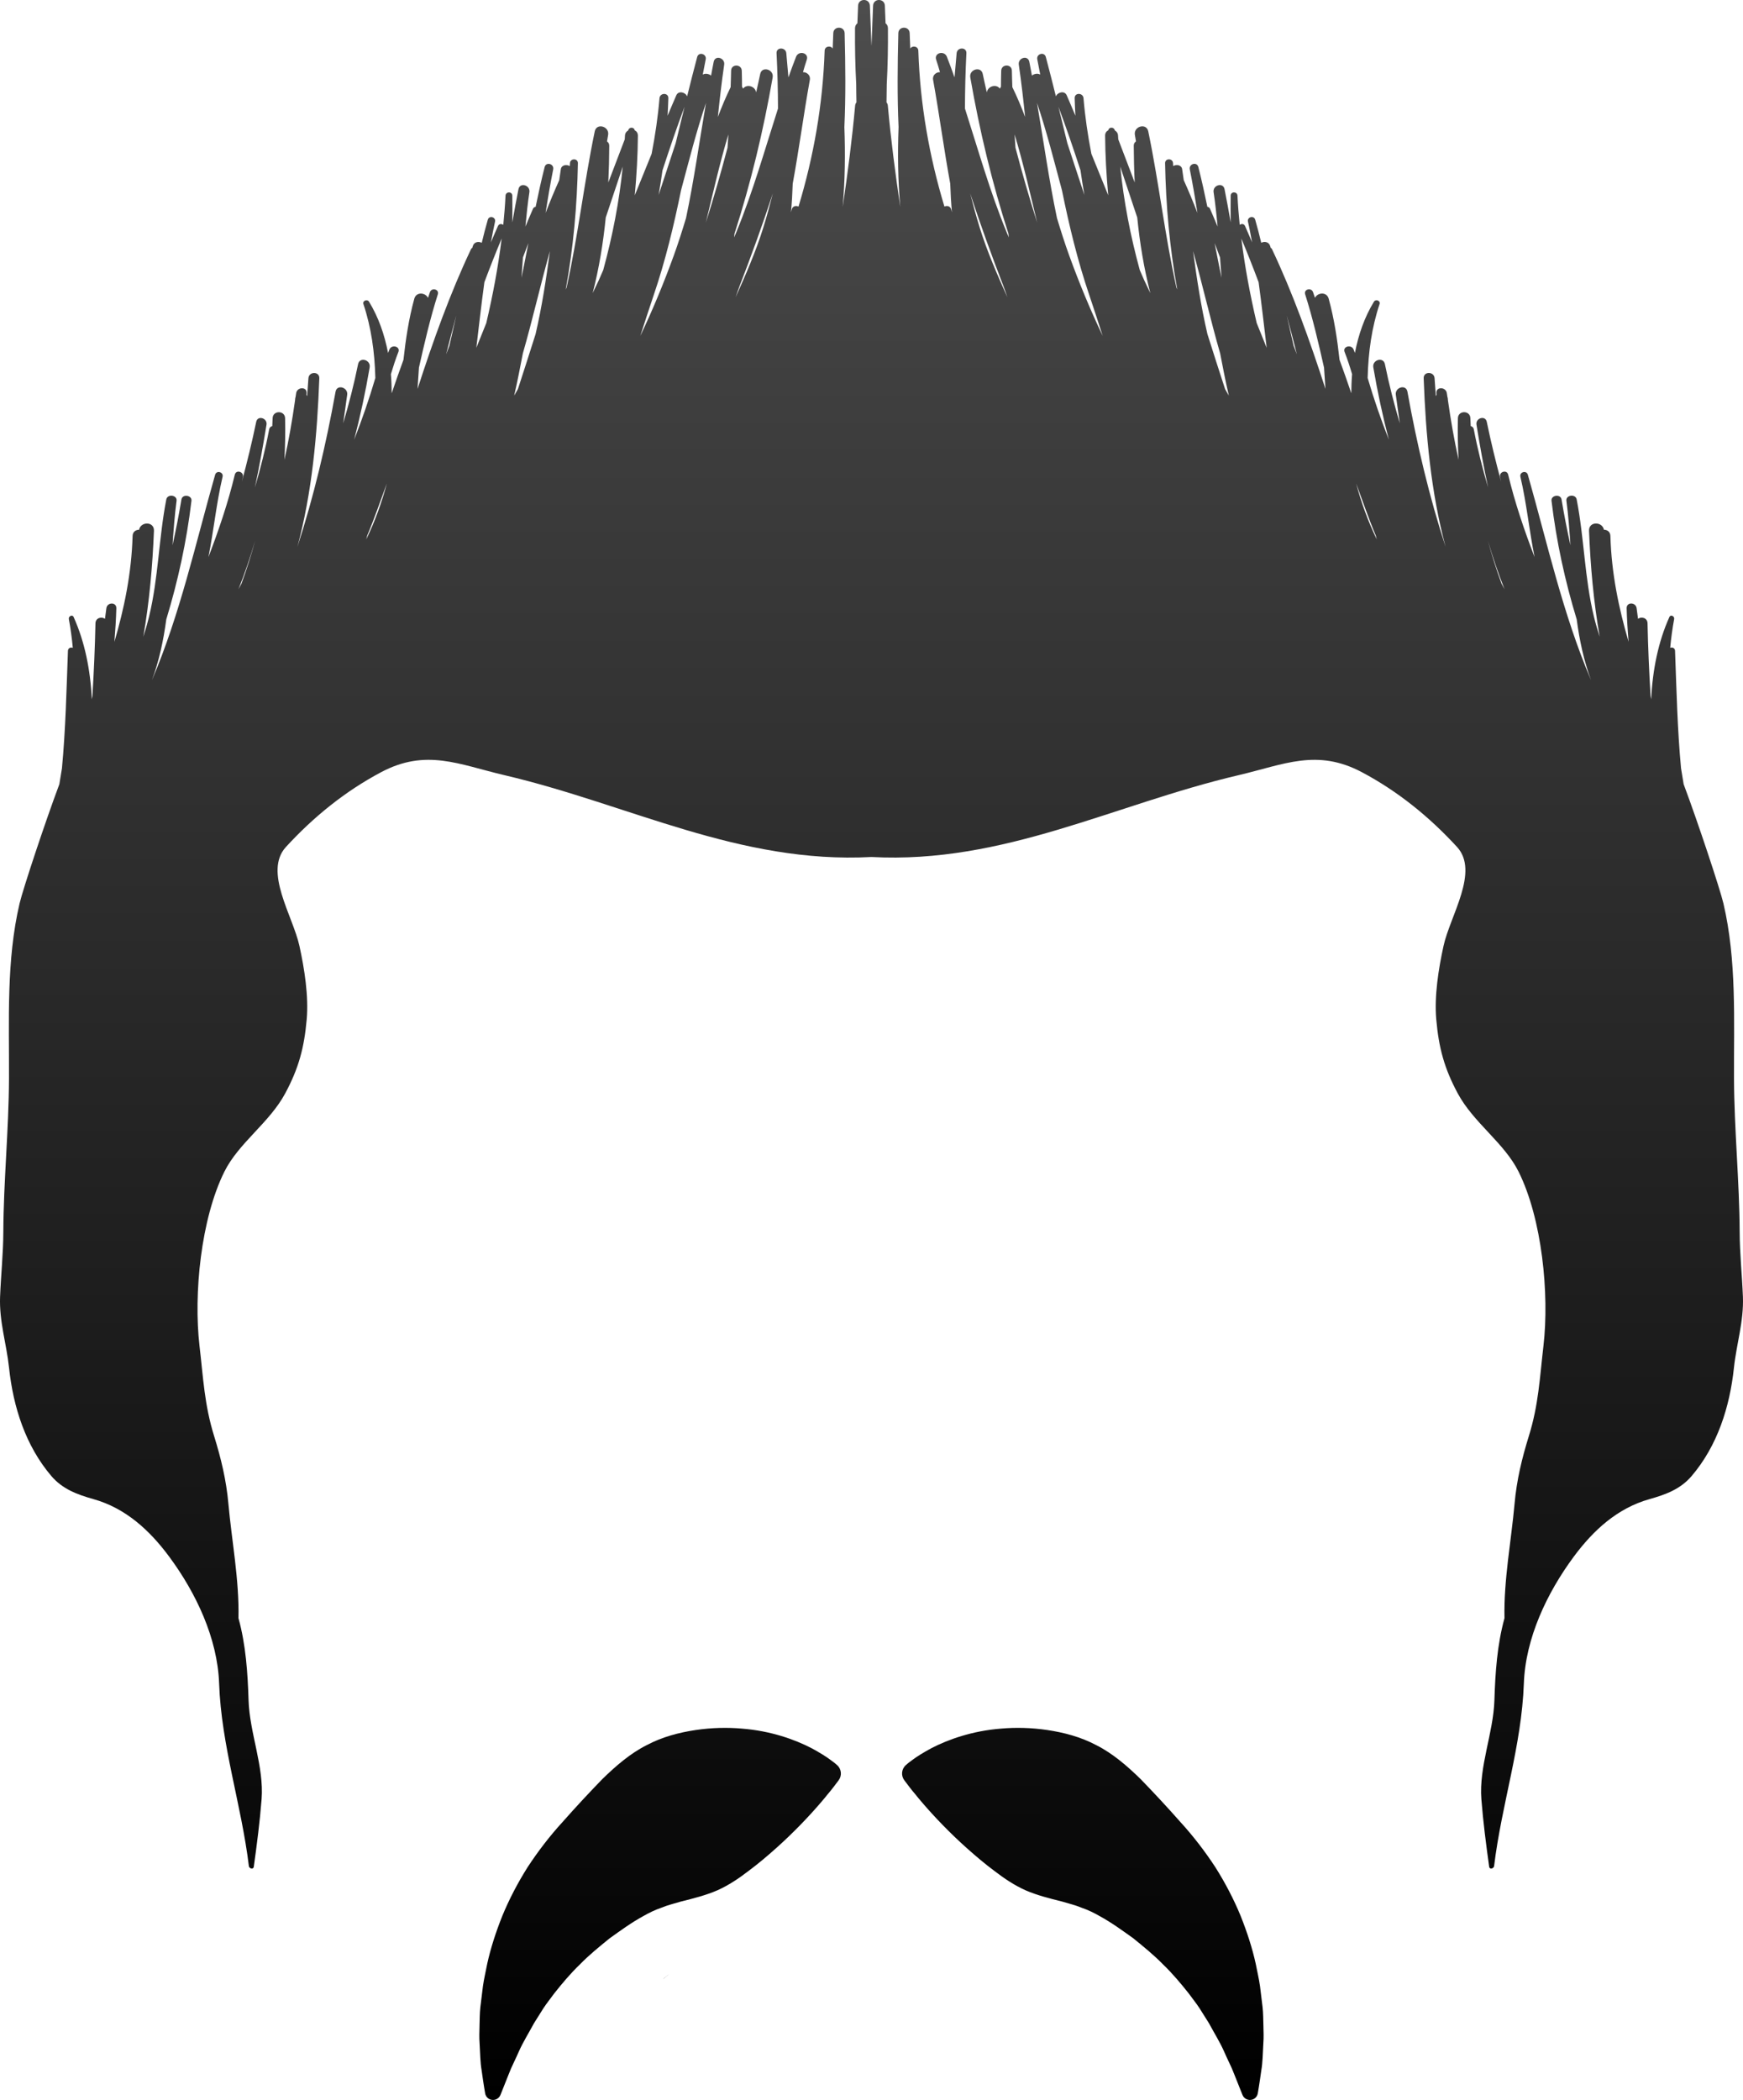 <?xml version="1.0" encoding="iso-8859-1"?>
<!-- Generator: Adobe Illustrator 16.0.0, SVG Export Plug-In . SVG Version: 6.00 Build 0)  -->
<!DOCTYPE svg PUBLIC "-//W3C//DTD SVG 1.1//EN" "http://www.w3.org/Graphics/SVG/1.1/DTD/svg11.dtd">
<svg version="1.1" xmlns="http://www.w3.org/2000/svg" xmlns:xlink="http://www.w3.org/1999/xlink" x="0px" y="0px"
	 width="161.473px" height="194.541px" viewBox="0 0 161.473 194.541" style="enable-background:new 0 0 161.473 194.541;"
	 xml:space="preserve">
<g id="Layer_4">
	<linearGradient id="SVGID_1_" gradientUnits="userSpaceOnUse" x1="80.737" y1="194.54" x2="80.737" y2="0">
		<stop  offset="0" style="stop-color:#000000"/>
		<stop  offset="1" style="stop-color:#4D4D4D"/>
	</linearGradient>
	<path style="fill:url(#SVGID_1_);" d="M161.465,120.117c-0.078-1.977-0.293-3.992-0.301-5.969
		c-0.02-4.717-0.504-9.471-0.524-14.227c-0.023-5.408,0.261-10.934-0.983-16.24c-0.301-1.285-2.349-7.479-3.682-11.032
		c-0.082-0.494-0.164-0.986-0.242-1.476c-0.338-3.588-0.416-7.191-0.555-10.883c-0.01-0.265-0.268-0.354-0.45-0.273
		c0.084-0.891,0.202-1.782,0.368-2.674c0.047-0.251-0.322-0.452-0.441-0.186c-1.037,2.295-1.562,4.925-1.687,7.621
		c-0.019-0.1-0.036-0.201-0.055-0.301c-0.14-2.243-0.235-4.489-0.284-6.735c-0.01-0.51-0.566-0.645-0.881-0.417
		c-0.043-0.324-0.092-0.65-0.129-0.973c-0.066-0.576-0.942-0.609-0.926,0c0.029,1.039,0.096,2.074,0.182,3.108
		c-0.913-3.118-1.585-6.332-1.688-9.825c-0.011-0.379-0.306-0.564-0.595-0.558c-0.165-0.792-1.418-0.786-1.383,0.093
		c0.129,3.228,0.42,6.574,0.988,9.817c-0.195-0.604-0.377-1.215-0.531-1.847c-0.879-3.611-0.896-7.261-1.603-10.879
		c-0.104-0.53-1.022-0.411-0.95,0.13c0.173,1.295,0.279,2.686,0.375,4.122c-0.317-1.43-0.595-2.851-0.825-4.248
		c-0.087-0.524-0.992-0.403-0.929,0.126c0.451,3.777,1.245,7.415,2.333,10.987c0.261,1.955,0.669,3.861,1.329,5.629
		c-2.604-6.088-4.041-12.658-5.855-19.029c-0.127-0.444-0.795-0.257-0.689,0.189c0.58,2.478,0.815,4.975,1.312,7.439
		c-0.959-2.498-1.821-5.028-2.446-7.637c-0.117-0.491-0.846-0.281-0.749,0.206c0.03,0.152,0.065,0.302,0.097,0.452
		c-0.492-1.833-0.943-3.678-1.33-5.551c-0.131-0.632-1.052-0.354-0.953,0.264c0.313,1.957,0.666,3.895,1.074,5.814
		c-0.521-1.77-0.977-3.557-1.32-5.372c-0.035-0.188-0.154-0.281-0.289-0.312c-0.01-0.242-0.025-0.483-0.031-0.727
		c-0.018-0.745-1.14-0.745-1.156,0c-0.031,1.322-0.004,2.596,0.062,3.847c-0.402-1.806-0.721-3.639-0.981-5.481
		c-0.005-0.074-0.015-0.146-0.021-0.218c-0.003-0.042-0.02-0.073-0.029-0.112c-0.017-0.117-0.039-0.232-0.055-0.352
		c-0.08-0.603-1.031-0.628-0.967,0c0.004,0.045,0.01,0.093,0.014,0.138c-0.027,0.039-0.049,0.083-0.066,0.13
		c-0.043-0.562-0.083-1.116-0.118-1.657c-0.042-0.643-1.033-0.653-1.009,0c0.189,5.183,0.668,10.566,2.03,15.621
		c-1.507-4.634-2.636-9.389-3.536-14.379c-0.129-0.715-1.178-0.399-1.075,0.296c0.123,0.836,0.245,1.726,0.369,2.639
		c-0.53-1.796-1.001-3.618-1.379-5.483c-0.144-0.71-1.193-0.401-1.075,0.296c0.383,2.249,0.863,4.49,1.439,6.705
		c-0.729-1.862-1.391-3.764-1.963-5.719c0.055-2.39,0.385-4.704,1.104-6.849c0.104-0.313-0.355-0.487-0.52-0.219
		c-0.879,1.441-1.439,3.055-1.763,4.747c-0.042-0.104-0.081-0.213-0.124-0.318c-0.208-0.503-1.035-0.293-0.832,0.229
		c0.262,0.673,0.486,1.361,0.693,2.057c-0.05,0.587-0.068,1.18-0.072,1.773c-0.351-1.039-0.715-2.073-1.092-3.103
		c-0.207-1.893-0.488-3.776-1.003-5.656c-0.185-0.678-1.037-0.581-1.271-0.084c-0.061-0.177-0.118-0.354-0.181-0.531
		c-0.162-0.453-0.879-0.268-0.729,0.202c0.708,2.231,1.235,4.51,1.749,6.792c0.05,0.657,0.092,1.312,0.131,1.972
		c-1.443-4.456-3.013-8.854-4.958-12.956c-0.028-0.059-0.071-0.092-0.118-0.116c-0.012-0.04-0.02-0.08-0.03-0.121
		c-0.113-0.433-0.536-0.503-0.843-0.345c-0.172-0.719-0.355-1.432-0.559-2.136c-0.125-0.431-0.77-0.251-0.67,0.184
		c0.145,0.628,0.26,1.272,0.381,1.915c-0.217-0.501-0.422-1.004-0.646-1.503c-0.106-0.236-0.335-0.234-0.499-0.119
		c-0.09-0.897-0.166-1.796-0.207-2.702c-0.02-0.404-0.626-0.408-0.631,0c-0.01,0.818-0.008,1.646,0.002,2.475
		c-0.18-1.027-0.366-2.054-0.57-3.077c-0.134-0.674-1.113-0.376-1.014,0.279c0.154,1.002,0.268,2.076,0.369,3.183
		c-0.235-0.552-0.461-1.106-0.703-1.653c-0.049-0.112-0.142-0.161-0.243-0.174c-0.257-1.233-0.524-2.465-0.837-3.688
		c-0.131-0.518-0.893-0.297-0.791,0.217c0.269,1.341,0.496,2.686,0.704,4.035c-0.393-1.021-0.812-2.034-1.265-3.036
		c-0.049-0.34-0.096-0.688-0.148-1.019c-0.062-0.397-0.535-0.462-0.827-0.285c-0.005-0.09-0.013-0.177-0.017-0.267
		c-0.018-0.473-0.744-0.477-0.736,0c0.07,3.898,0.424,7.835,1.126,11.697c-0.026-0.062-0.054-0.125-0.079-0.187
		c-1.067-4.786-1.609-9.662-2.607-14.461c-0.17-0.814-1.387-0.464-1.237,0.342c0.036,0.198,0.065,0.396,0.101,0.594
		c-0.12,0.077-0.209,0.203-0.208,0.393c0.007,1.143,0.034,2.277,0.089,3.407c-0.507-1.329-1.014-2.663-1.523-3.998
		c-0.006-0.112-0.016-0.224-0.021-0.336c-0.01-0.238-0.134-0.395-0.294-0.485c-0.008-0.018-0.014-0.037-0.021-0.057
		c-0.117-0.306-0.564-0.232-0.584,0.037c-0.17,0.088-0.301,0.249-0.299,0.505c0.014,1.812,0.117,3.665,0.29,5.525
		c-0.519-1.284-1.04-2.564-1.562-3.847c-0.334-1.716-0.586-3.437-0.73-5.153c-0.044-0.519-0.834-0.534-0.82,0
		c0.014,0.547,0.044,1.088,0.072,1.63c-0.271-0.635-0.531-1.274-0.812-1.905c-0.202-0.453-0.856-0.274-0.997,0.109
		c-0.302-1.216-0.607-2.434-0.933-3.648c-0.138-0.515-0.896-0.296-0.791,0.218c0.095,0.47,0.183,0.938,0.272,1.408
		c-0.232-0.135-0.551-0.08-0.77,0.092c-0.083-0.426-0.153-0.854-0.242-1.279c-0.137-0.65-1.065-0.359-0.974,0.268
		c0.238,1.621,0.419,3.234,0.587,4.845c-0.358-0.932-0.738-1.854-1.178-2.749c-0.002-0.003-0.004-0.005-0.006-0.009
		c-0.014-0.508-0.039-1.023-0.044-1.525c-0.007-0.64-0.966-0.637-0.988,0c-0.018,0.497-0.019,0.995-0.024,1.492
		c-0.044,0.053-0.076,0.108-0.097,0.172C92.3,7.75,91.506,7.973,91.418,8.56c-0.125-0.569-0.261-1.139-0.375-1.706
		c-0.152-0.762-1.286-0.433-1.155,0.318c0.862,4.948,2.015,9.747,3.532,14.469c0.016,0.117,0.023,0.236,0.039,0.354
		c-0.07-0.17-0.145-0.338-0.215-0.508c-1.541-3.746-2.623-7.61-3.851-11.434c0.005-1.705,0.047-3.411,0.134-5.125
		c0.03-0.587-0.853-0.571-0.904,0c-0.066,0.745-0.132,1.493-0.195,2.243c-0.227-0.642-0.461-1.281-0.709-1.915
		C87.482,4.65,86.511,4.89,86.726,5.53c0.13,0.383,0.245,0.769,0.354,1.156c-0.338-0.015-0.717,0.27-0.637,0.709
		c0.588,3.256,1.004,6.451,1.588,9.619c0.028,0.887,0.079,1.772,0.16,2.656c-0.024-0.09-0.045-0.179-0.07-0.269
		c-0.087-0.318-0.398-0.375-0.629-0.265c-1.396-4.627-2.252-9.428-2.418-14.44C85.06,4.261,84.5,4.198,84.328,4.502
		c-0.021-0.475-0.043-0.951-0.055-1.428c-0.018-0.678-1.034-0.678-1.051,0c-0.076,3.018-0.105,5.875,0.023,8.693
		c-0.094,2.475-0.061,4.946,0.158,7.413c-0.461-3.111-0.869-6.233-1.152-9.388c-0.012-0.128-0.059-0.23-0.123-0.313
		c0.009-0.559,0.021-1.117,0.022-1.675c0.091-1.696,0.125-3.42,0.11-5.193c-0.002-0.208-0.092-0.355-0.22-0.451
		c-0.021-0.545-0.04-1.092-0.064-1.634c-0.032-0.702-1.065-0.704-1.093,0c-0.048,1.22-0.093,2.441-0.144,3.664
		c-0.001,0.002-0.003,0.002-0.004,0.003c-0.001-0.001-0.002-0.001-0.004-0.003c-0.051-1.223-0.096-2.444-0.144-3.664
		c-0.028-0.704-1.061-0.702-1.093,0c-0.025,0.542-0.044,1.089-0.064,1.634c-0.127,0.096-0.218,0.243-0.22,0.451
		c-0.015,1.773,0.019,3.497,0.111,5.193c0,0.558,0.013,1.116,0.022,1.675c-0.065,0.083-0.112,0.186-0.124,0.313
		c-0.283,3.154-0.69,6.276-1.152,9.388c0.218-2.467,0.251-4.938,0.157-7.413c0.13-2.818,0.101-5.676,0.024-8.693
		c-0.017-0.678-1.034-0.678-1.051,0c-0.012,0.477-0.034,0.953-0.055,1.428c-0.171-0.305-0.731-0.241-0.746,0.194
		c-0.167,5.013-1.021,9.813-2.419,14.44c-0.23-0.11-0.542-0.054-0.629,0.265c-0.024,0.09-0.045,0.179-0.07,0.269
		c0.081-0.884,0.132-1.77,0.161-2.656c0.583-3.168,1-6.363,1.587-9.619c0.079-0.439-0.3-0.724-0.637-0.709
		c0.11-0.388,0.225-0.773,0.354-1.156c0.215-0.64-0.757-0.88-0.994-0.273c-0.247,0.634-0.481,1.273-0.708,1.915
		c-0.063-0.75-0.129-1.498-0.196-2.243c-0.051-0.571-0.934-0.587-0.904,0c0.087,1.714,0.129,3.42,0.134,5.125
		c-1.228,3.823-2.31,7.688-3.851,11.434c-0.07,0.17-0.145,0.338-0.215,0.508c0.016-0.117,0.024-0.236,0.039-0.354
		c1.518-4.722,2.67-9.521,3.533-14.469c0.131-0.751-1.002-1.08-1.155-0.318c-0.114,0.567-0.25,1.137-0.374,1.706
		c-0.089-0.587-0.883-0.81-1.212-0.345c-0.021-0.063-0.053-0.119-0.097-0.172c-0.005-0.497-0.007-0.995-0.024-1.492
		c-0.022-0.637-0.981-0.64-0.988,0c-0.005,0.502-0.03,1.018-0.043,1.525c-0.002,0.004-0.005,0.006-0.007,0.009
		c-0.438,0.896-0.819,1.817-1.178,2.749c0.168-1.61,0.349-3.224,0.587-4.845c0.092-0.627-0.837-0.918-0.973-0.268
		c-0.089,0.426-0.16,0.854-0.242,1.279c-0.219-0.172-0.538-0.227-0.77-0.092c0.09-0.47,0.178-0.938,0.273-1.408
		c0.104-0.514-0.653-0.732-0.791-0.218c-0.325,1.215-0.631,2.433-0.933,3.648c-0.14-0.384-0.795-0.562-0.997-0.109
		c-0.281,0.631-0.541,1.271-0.812,1.905c0.028-0.542,0.058-1.083,0.072-1.63c0.014-0.534-0.776-0.519-0.82,0
		c-0.144,1.717-0.397,3.438-0.73,5.153c-0.521,1.282-1.043,2.562-1.562,3.847c0.173-1.86,0.276-3.714,0.29-5.525
		c0.002-0.256-0.128-0.417-0.299-0.505c-0.02-0.27-0.466-0.343-0.583-0.037c-0.007,0.02-0.014,0.039-0.021,0.057
		c-0.16,0.091-0.284,0.247-0.294,0.485c-0.005,0.112-0.014,0.224-0.02,0.336c-0.511,1.335-1.018,2.669-1.524,3.998
		c0.054-1.13,0.082-2.265,0.088-3.407c0.001-0.189-0.087-0.315-0.208-0.393c0.035-0.198,0.064-0.396,0.101-0.594
		c0.149-0.806-1.067-1.156-1.237-0.342c-0.999,4.799-1.541,9.675-2.607,14.461c-0.026,0.062-0.053,0.125-0.079,0.187
		c0.702-3.862,1.055-7.799,1.125-11.697c0.009-0.477-0.717-0.473-0.736,0c-0.003,0.09-0.012,0.177-0.017,0.267
		c-0.292-0.177-0.766-0.112-0.828,0.285c-0.052,0.331-0.099,0.679-0.148,1.019c-0.452,1.002-0.872,2.015-1.264,3.036
		c0.208-1.35,0.436-2.694,0.704-4.035c0.103-0.514-0.659-0.734-0.791-0.217c-0.312,1.223-0.58,2.454-0.836,3.688
		c-0.102,0.013-0.195,0.062-0.244,0.174c-0.242,0.547-0.467,1.102-0.702,1.653c0.101-1.106,0.215-2.181,0.368-3.183
		c0.101-0.655-0.879-0.953-1.013-0.279c-0.204,1.023-0.391,2.05-0.57,3.077c0.01-0.829,0.012-1.656,0.002-2.475
		c-0.005-0.408-0.612-0.404-0.631,0c-0.042,0.906-0.117,1.805-0.207,2.702c-0.165-0.115-0.393-0.117-0.5,0.119
		c-0.224,0.499-0.429,1.002-0.646,1.503c0.122-0.643,0.237-1.287,0.381-1.915c0.1-0.435-0.544-0.614-0.669-0.184
		c-0.204,0.704-0.387,1.417-0.559,2.136c-0.306-0.158-0.729-0.088-0.843,0.345c-0.01,0.041-0.019,0.081-0.03,0.121
		c-0.047,0.024-0.091,0.058-0.119,0.116c-1.945,4.103-3.514,8.5-4.958,12.956c0.039-0.659,0.081-1.314,0.13-1.972
		c0.513-2.282,1.041-4.561,1.749-6.792c0.149-0.47-0.568-0.655-0.73-0.202c-0.062,0.178-0.119,0.354-0.18,0.531
		c-0.234-0.497-1.087-0.594-1.271,0.084c-0.514,1.88-0.795,3.764-1.003,5.656c-0.376,1.029-0.74,2.063-1.091,3.103
		c-0.004-0.594-0.022-1.187-0.073-1.773c0.208-0.695,0.432-1.384,0.693-2.057c0.204-0.522-0.624-0.732-0.831-0.229
		c-0.043,0.105-0.082,0.214-0.125,0.318c-0.324-1.692-0.883-3.306-1.763-4.747c-0.163-0.269-0.623-0.095-0.519,0.219
		c0.719,2.145,1.049,4.459,1.104,6.849c-0.573,1.955-1.234,3.856-1.964,5.719c0.577-2.215,1.058-4.456,1.44-6.705
		c0.118-0.697-0.931-1.006-1.075-0.296c-0.378,1.865-0.849,3.688-1.379,5.483c0.125-0.913,0.246-1.803,0.369-2.639
		c0.103-0.695-0.946-1.011-1.075-0.296c-0.901,4.99-2.029,9.745-3.537,14.379c1.363-5.055,1.841-10.438,2.031-15.621
		c0.024-0.653-0.967-0.643-1.009,0c-0.035,0.541-0.075,1.095-0.118,1.657c-0.017-0.047-0.039-0.091-0.066-0.13
		c0.004-0.045,0.009-0.093,0.014-0.138c0.064-0.628-0.888-0.603-0.967,0c-0.016,0.119-0.038,0.234-0.054,0.352
		c-0.01,0.039-0.027,0.07-0.03,0.112c-0.005,0.072-0.015,0.144-0.021,0.218c-0.261,1.843-0.578,3.676-0.981,5.481
		c0.066-1.251,0.093-2.524,0.063-3.847c-0.017-0.745-1.14-0.745-1.157,0c-0.005,0.243-0.022,0.484-0.031,0.727
		c-0.136,0.03-0.254,0.123-0.29,0.312c-0.343,1.815-0.8,3.603-1.32,5.372c0.408-1.92,0.76-3.857,1.074-5.814
		c0.098-0.617-0.823-0.896-0.953-0.264c-0.387,1.873-0.839,3.718-1.331,5.551c0.031-0.15,0.067-0.3,0.098-0.452
		c0.097-0.487-0.632-0.697-0.75-0.206c-0.625,2.608-1.487,5.139-2.445,7.637c0.496-2.465,0.731-4.962,1.312-7.439
		c0.105-0.446-0.562-0.634-0.689-0.189c-1.815,6.371-3.252,12.941-5.855,19.029c0.66-1.768,1.068-3.674,1.329-5.629
		c1.088-3.572,1.882-7.21,2.333-10.987c0.063-0.529-0.843-0.65-0.929-0.126c-0.23,1.397-0.507,2.818-0.826,4.248
		c0.096-1.437,0.203-2.827,0.375-4.122c0.072-0.541-0.846-0.66-0.95-0.13c-0.706,3.618-0.724,7.268-1.603,10.879
		c-0.154,0.632-0.336,1.243-0.53,1.847c0.567-3.243,0.858-6.59,0.988-9.817c0.035-0.879-1.218-0.885-1.382-0.093
		c-0.289-0.007-0.584,0.179-0.595,0.558c-0.104,3.493-0.775,6.707-1.688,9.825c0.085-1.034,0.151-2.069,0.181-3.108
		c0.017-0.609-0.858-0.576-0.925,0c-0.037,0.322-0.086,0.648-0.128,0.973c-0.314-0.228-0.871-0.093-0.882,0.417
		C8.794,59.99,8.7,62.236,8.56,64.479c-0.018,0.1-0.036,0.201-0.055,0.301c-0.125-2.696-0.649-5.326-1.686-7.621
		c-0.12-0.267-0.489-0.065-0.442,0.186c0.166,0.892,0.284,1.783,0.368,2.674c-0.183-0.081-0.44,0.009-0.451,0.273
		c-0.138,3.691-0.217,7.295-0.555,10.883c-0.078,0.489-0.159,0.981-0.242,1.476c-1.333,3.554-3.379,9.747-3.681,11.032
		c-1.245,5.306-0.96,10.832-0.983,16.24c-0.021,4.756-0.505,9.51-0.525,14.227c-0.008,1.977-0.222,3.992-0.3,5.969
		c-0.091,2.297,0.593,4.361,0.83,6.588c0.385,3.637,1.532,7.23,3.918,10.031c1.029,1.209,2.399,1.719,3.878,2.133
		c3.017,0.842,5.252,2.916,7.061,5.365c2.464,3.338,4.454,7.52,4.604,11.719c0.207,5.77,2.052,11.156,2.758,16.918
		c0.028,0.234,0.415,0.342,0.454,0.062c0.292-2.09,0.558-4.15,0.723-6.258c0.237-3.035-1.111-6.129-1.206-9.162
		c-0.081-2.562-0.255-5.148-0.935-7.605c0.075-3.584-0.621-7.123-0.936-10.627c-0.194-2.162-0.677-4.17-1.32-6.244
		c-0.903-2.908-1.005-5.369-1.353-8.348c-0.562-4.828,0.133-11.781,2.302-16.145c1.333-2.678,4.169-4.523,5.636-7.254
		c1.25-2.326,1.757-4.219,1.991-6.844c0.194-2.163-0.21-4.706-0.673-6.818c-0.613-2.797-3.342-6.89-1.247-9.171
		c2.554-2.78,5.466-5.146,8.801-6.917c4.178-2.221,7.216-0.72,11.441,0.271c11.556,2.708,21.732,8.236,34,7.579
		c12.268,0.657,22.444-4.871,34-7.579c4.225-0.99,7.263-2.491,11.441-0.271c3.334,1.771,6.246,4.137,8.801,6.917
		c2.095,2.281-0.635,6.374-1.247,9.171c-0.464,2.112-0.867,4.655-0.673,6.818c0.234,2.625,0.74,4.518,1.99,6.844
		c1.468,2.73,4.304,4.576,5.637,7.254c2.169,4.363,2.864,11.316,2.302,16.145c-0.348,2.979-0.449,5.439-1.353,8.348
		c-0.643,2.074-1.127,4.082-1.32,6.244c-0.314,3.504-1.01,7.043-0.936,10.627c-0.68,2.457-0.854,5.043-0.934,7.605
		c-0.096,3.033-1.443,6.127-1.207,9.162c0.165,2.107,0.432,4.168,0.723,6.258c0.04,0.279,0.426,0.172,0.455-0.062
		c0.705-5.762,2.551-11.148,2.758-16.918c0.15-4.199,2.14-8.381,4.604-11.719c1.809-2.449,4.045-4.523,7.062-5.365
		c1.479-0.414,2.849-0.924,3.878-2.133c2.387-2.801,3.533-6.395,3.918-10.031C160.871,124.479,161.555,122.414,161.465,120.117z
		 M22.373,54.055c-0.09,0.179-0.19,0.354-0.283,0.533c0.59-1.469,1.101-2.987,1.548-4.512C23.274,51.42,22.855,52.749,22.373,54.055
		z M33.927,49.971c0.032-0.117,0.06-0.234,0.091-0.352c0.692-1.644,1.268-3.343,1.819-4.829
		C35.358,46.58,34.728,48.302,33.927,49.971z M41.627,32.043c-0.099,0.261-0.2,0.52-0.299,0.781
		c0.309-1.207,0.617-2.415,0.947-3.613C42.061,30.156,41.846,31.1,41.627,32.043z M45.05,29.928
		c-0.304,0.768-0.614,1.531-0.923,2.295c0.243-2.021,0.47-4.062,0.747-6.079c0.508-1.359,1.042-2.709,1.6-4.048
		C46.149,24.734,45.658,27.34,45.05,29.928z M48.445,23.852c0.162-0.445,0.337-0.883,0.503-1.326
		c-0.208,1.068-0.416,2.138-0.636,3.204C48.357,25.098,48.4,24.472,48.445,23.852z M49.616,30.95
		c-0.531,1.699-1.086,3.396-1.636,5.092c-0.114,0.201-0.23,0.404-0.347,0.607c0.311-1.342,0.563-2.675,0.804-3.91
		c0.904-3.137,1.624-6.337,2.509-9.48C50.604,25.811,50.202,28.426,49.616,30.95z M55.884,25.017
		c-0.145,0.322-0.277,0.648-0.425,0.971c-0.179,0.388-0.364,0.776-0.553,1.165c0.594-2.308,0.975-4.643,1.211-7.003
		c0.529-1.575,1.052-3.148,1.575-4.716C57.369,18.667,56.745,21.873,55.884,25.017z M61.373,15.783
		c0.646-1.975,1.31-3.942,2.044-5.889c-0.276,1.126-0.549,2.251-0.824,3.376c-0.531,1.596-1.045,3.197-1.578,4.792
		C61.148,17.305,61.267,16.544,61.373,15.783z M62.427,23.653c-0.92,2.537-1.947,5.029-3.109,7.465
		c0.412-1.26,0.811-2.512,1.224-3.725c1.104-3.239,1.883-6.493,2.551-9.768c0.729-2.707,1.41-5.428,2.311-8.091
		c-0.61,3.557-1.104,7.129-1.85,10.668C63.203,21.365,62.837,22.519,62.427,23.653z M67.397,13.683
		c-0.61,2.327-1.274,4.636-2.006,6.93c0.664-2.738,1.279-5.484,2.087-8.161C67.449,12.864,67.433,13.27,67.397,13.683z
		 M70.705,21.11c-0.688,2.204-1.611,4.319-2.557,6.424c0.127-0.374,0.25-0.726,0.364-1.023c1.096-2.84,2.136-5.705,3.086-8.6
		C71.324,18.982,71.035,20.048,70.705,21.11z M90.768,21.11c-0.33-1.062-0.619-2.128-0.893-3.199c0.95,2.895,1.99,5.76,3.086,8.6
		c0.115,0.298,0.237,0.649,0.364,1.023C92.379,25.429,91.455,23.314,90.768,21.11z M100.1,15.783
		c0.105,0.762,0.225,1.522,0.358,2.279c-0.533-1.595-1.047-3.196-1.578-4.792c-0.274-1.125-0.548-2.25-0.824-3.376
		C98.789,11.84,99.454,13.808,100.1,15.783z M94.075,13.683c-0.035-0.413-0.052-0.819-0.081-1.231
		c0.809,2.677,1.424,5.423,2.088,8.161C95.35,18.319,94.686,16.01,94.075,13.683z M99.046,23.653
		c-0.411-1.134-0.775-2.288-1.127-3.45c-0.745-3.539-1.239-7.111-1.85-10.668c0.901,2.663,1.582,5.384,2.311,8.091
		c0.667,3.274,1.446,6.528,2.551,9.768c0.413,1.213,0.812,2.465,1.224,3.725C100.994,28.682,99.966,26.19,99.046,23.653z
		 M106.014,25.988c-0.148-0.322-0.28-0.648-0.425-0.971c-0.86-3.145-1.485-6.351-1.808-9.583c0.522,1.567,1.046,3.141,1.574,4.716
		c0.236,2.36,0.617,4.695,1.211,7.003C106.377,26.764,106.193,26.375,106.014,25.988z M113.027,23.852
		c0.045,0.62,0.088,1.246,0.134,1.878c-0.22-1.066-0.429-2.136-0.636-3.204C112.69,22.969,112.865,23.407,113.027,23.852z
		 M113.492,36.042c-0.549-1.696-1.104-3.393-1.635-5.092c-0.587-2.523-0.988-5.139-1.331-7.691c0.886,3.144,1.604,6.344,2.509,9.48
		c0.24,1.235,0.493,2.568,0.805,3.91C113.723,36.446,113.607,36.243,113.492,36.042z M116.422,29.928
		c-0.607-2.588-1.098-5.194-1.424-7.832c0.558,1.339,1.092,2.688,1.601,4.048c0.276,2.017,0.504,4.058,0.747,6.079
		C117.037,31.459,116.727,30.696,116.422,29.928z M119.846,32.043c-0.219-0.943-0.434-1.888-0.647-2.832
		c0.329,1.198,0.638,2.406,0.946,3.613C120.046,32.563,119.945,32.304,119.846,32.043z M125.636,44.791
		c0.552,1.486,1.128,3.186,1.819,4.829c0.031,0.117,0.059,0.234,0.091,0.352C126.744,48.302,126.114,46.58,125.636,44.791z
		 M139.1,54.055c-0.482-1.307-0.9-2.635-1.264-3.979c0.447,1.524,0.958,3.043,1.547,4.512C139.291,54.41,139.19,54.234,139.1,54.055
		z M61.559,183.217c0.167-0.129,0.329-0.248,0.499-0.383C61.373,183.383,61.319,183.416,61.559,183.217z M77.672,164.953
		c0,0-0.156,0.207-0.45,0.594c-0.144,0.195-0.325,0.412-0.532,0.658c-0.208,0.248-0.44,0.555-0.702,0.844
		c-1.043,1.215-2.472,2.723-4.094,4.17c-0.812,0.725-1.667,1.451-2.568,2.119c-0.893,0.688-1.829,1.314-2.861,1.777
		c-1.042,0.453-2.188,0.746-3.407,1.049c-0.583,0.178-1.218,0.326-1.785,0.566c-0.601,0.203-1.159,0.479-1.693,0.785
		c-1.093,0.596-2.081,1.322-3.093,2.043c-0.951,0.771-1.917,1.555-2.762,2.422c-0.879,0.846-1.647,1.764-2.37,2.676
		c-0.339,0.467-0.704,0.918-1.01,1.383c-0.299,0.477-0.589,0.936-0.866,1.377c-0.497,0.918-1.026,1.773-1.385,2.576
		c-0.348,0.805-0.726,1.512-0.95,2.119c-0.488,1.225-0.767,1.926-0.767,1.926l-0.015,0.037c-0.151,0.379-0.582,0.564-0.962,0.414
		c-0.246-0.098-0.41-0.312-0.455-0.557c0,0-0.138-0.764-0.329-2.148c-0.125-0.695-0.13-1.537-0.188-2.523
		c-0.038-0.494-0.019-1.018-0.005-1.576c0.02-0.557,0.01-1.156,0.081-1.768c0.076-0.621,0.155-1.266,0.237-1.934
		c0.097-0.668,0.258-1.352,0.398-2.072c0.314-1.428,0.793-2.914,1.401-4.436c0.624-1.512,1.411-3.031,2.345-4.51
		c0.954-1.455,2.042-2.877,3.243-4.188c1.183-1.34,2.404-2.654,3.659-3.949c1.272-1.246,2.626-2.406,4.111-3.152
		c1.471-0.783,3.039-1.18,4.539-1.406c1.501-0.223,2.949-0.25,4.289-0.133c2.677,0.207,4.917,1.016,6.446,1.809
		c0.771,0.414,1.36,0.785,1.766,1.09c0.199,0.152,0.358,0.26,0.463,0.352c0.101,0.09,0.152,0.135,0.152,0.135
		c0.407,0.363,0.462,0.973,0.14,1.4L77.672,164.953z M83.775,164.922c-0.321-0.428-0.266-1.037,0.141-1.4
		c0,0,0.053-0.045,0.152-0.135c0.105-0.092,0.265-0.199,0.463-0.352c0.406-0.305,0.995-0.676,1.766-1.09
		c1.529-0.793,3.77-1.602,6.447-1.809c1.339-0.117,2.787-0.09,4.289,0.133c1.499,0.227,3.066,0.623,4.537,1.406
		c1.485,0.746,2.84,1.906,4.111,3.152c1.255,1.295,2.477,2.609,3.659,3.949c1.201,1.311,2.289,2.732,3.243,4.188
		c0.934,1.479,1.722,2.998,2.345,4.51c0.608,1.521,1.087,3.008,1.401,4.436c0.141,0.721,0.302,1.404,0.398,2.072
		c0.082,0.668,0.16,1.312,0.236,1.934c0.07,0.611,0.062,1.211,0.081,1.768c0.015,0.559,0.034,1.082-0.005,1.576
		c-0.058,0.986-0.062,1.828-0.188,2.523c-0.191,1.385-0.329,2.148-0.329,2.148c-0.044,0.244-0.209,0.459-0.454,0.557
		c-0.381,0.15-0.812-0.035-0.963-0.414l-0.015-0.037c0,0-0.278-0.701-0.767-1.926c-0.224-0.607-0.602-1.314-0.949-2.119
		c-0.359-0.803-0.888-1.658-1.385-2.576c-0.277-0.441-0.566-0.9-0.867-1.377c-0.305-0.465-0.67-0.916-1.01-1.383
		c-0.723-0.912-1.49-1.83-2.369-2.676c-0.846-0.867-1.811-1.65-2.762-2.422c-1.012-0.721-2-1.447-3.093-2.043
		c-0.534-0.307-1.093-0.582-1.693-0.785c-0.566-0.24-1.202-0.389-1.784-0.566c-1.219-0.303-2.366-0.596-3.408-1.049
		c-1.031-0.463-1.967-1.09-2.86-1.777c-0.901-0.668-1.756-1.395-2.567-2.119c-1.622-1.447-3.051-2.955-4.094-4.17
		c-0.262-0.289-0.494-0.596-0.702-0.844c-0.208-0.246-0.389-0.463-0.532-0.658c-0.293-0.387-0.449-0.594-0.449-0.594L83.775,164.922
		z"/>
</g>
<g id="Layer_1">
</g>
</svg>
